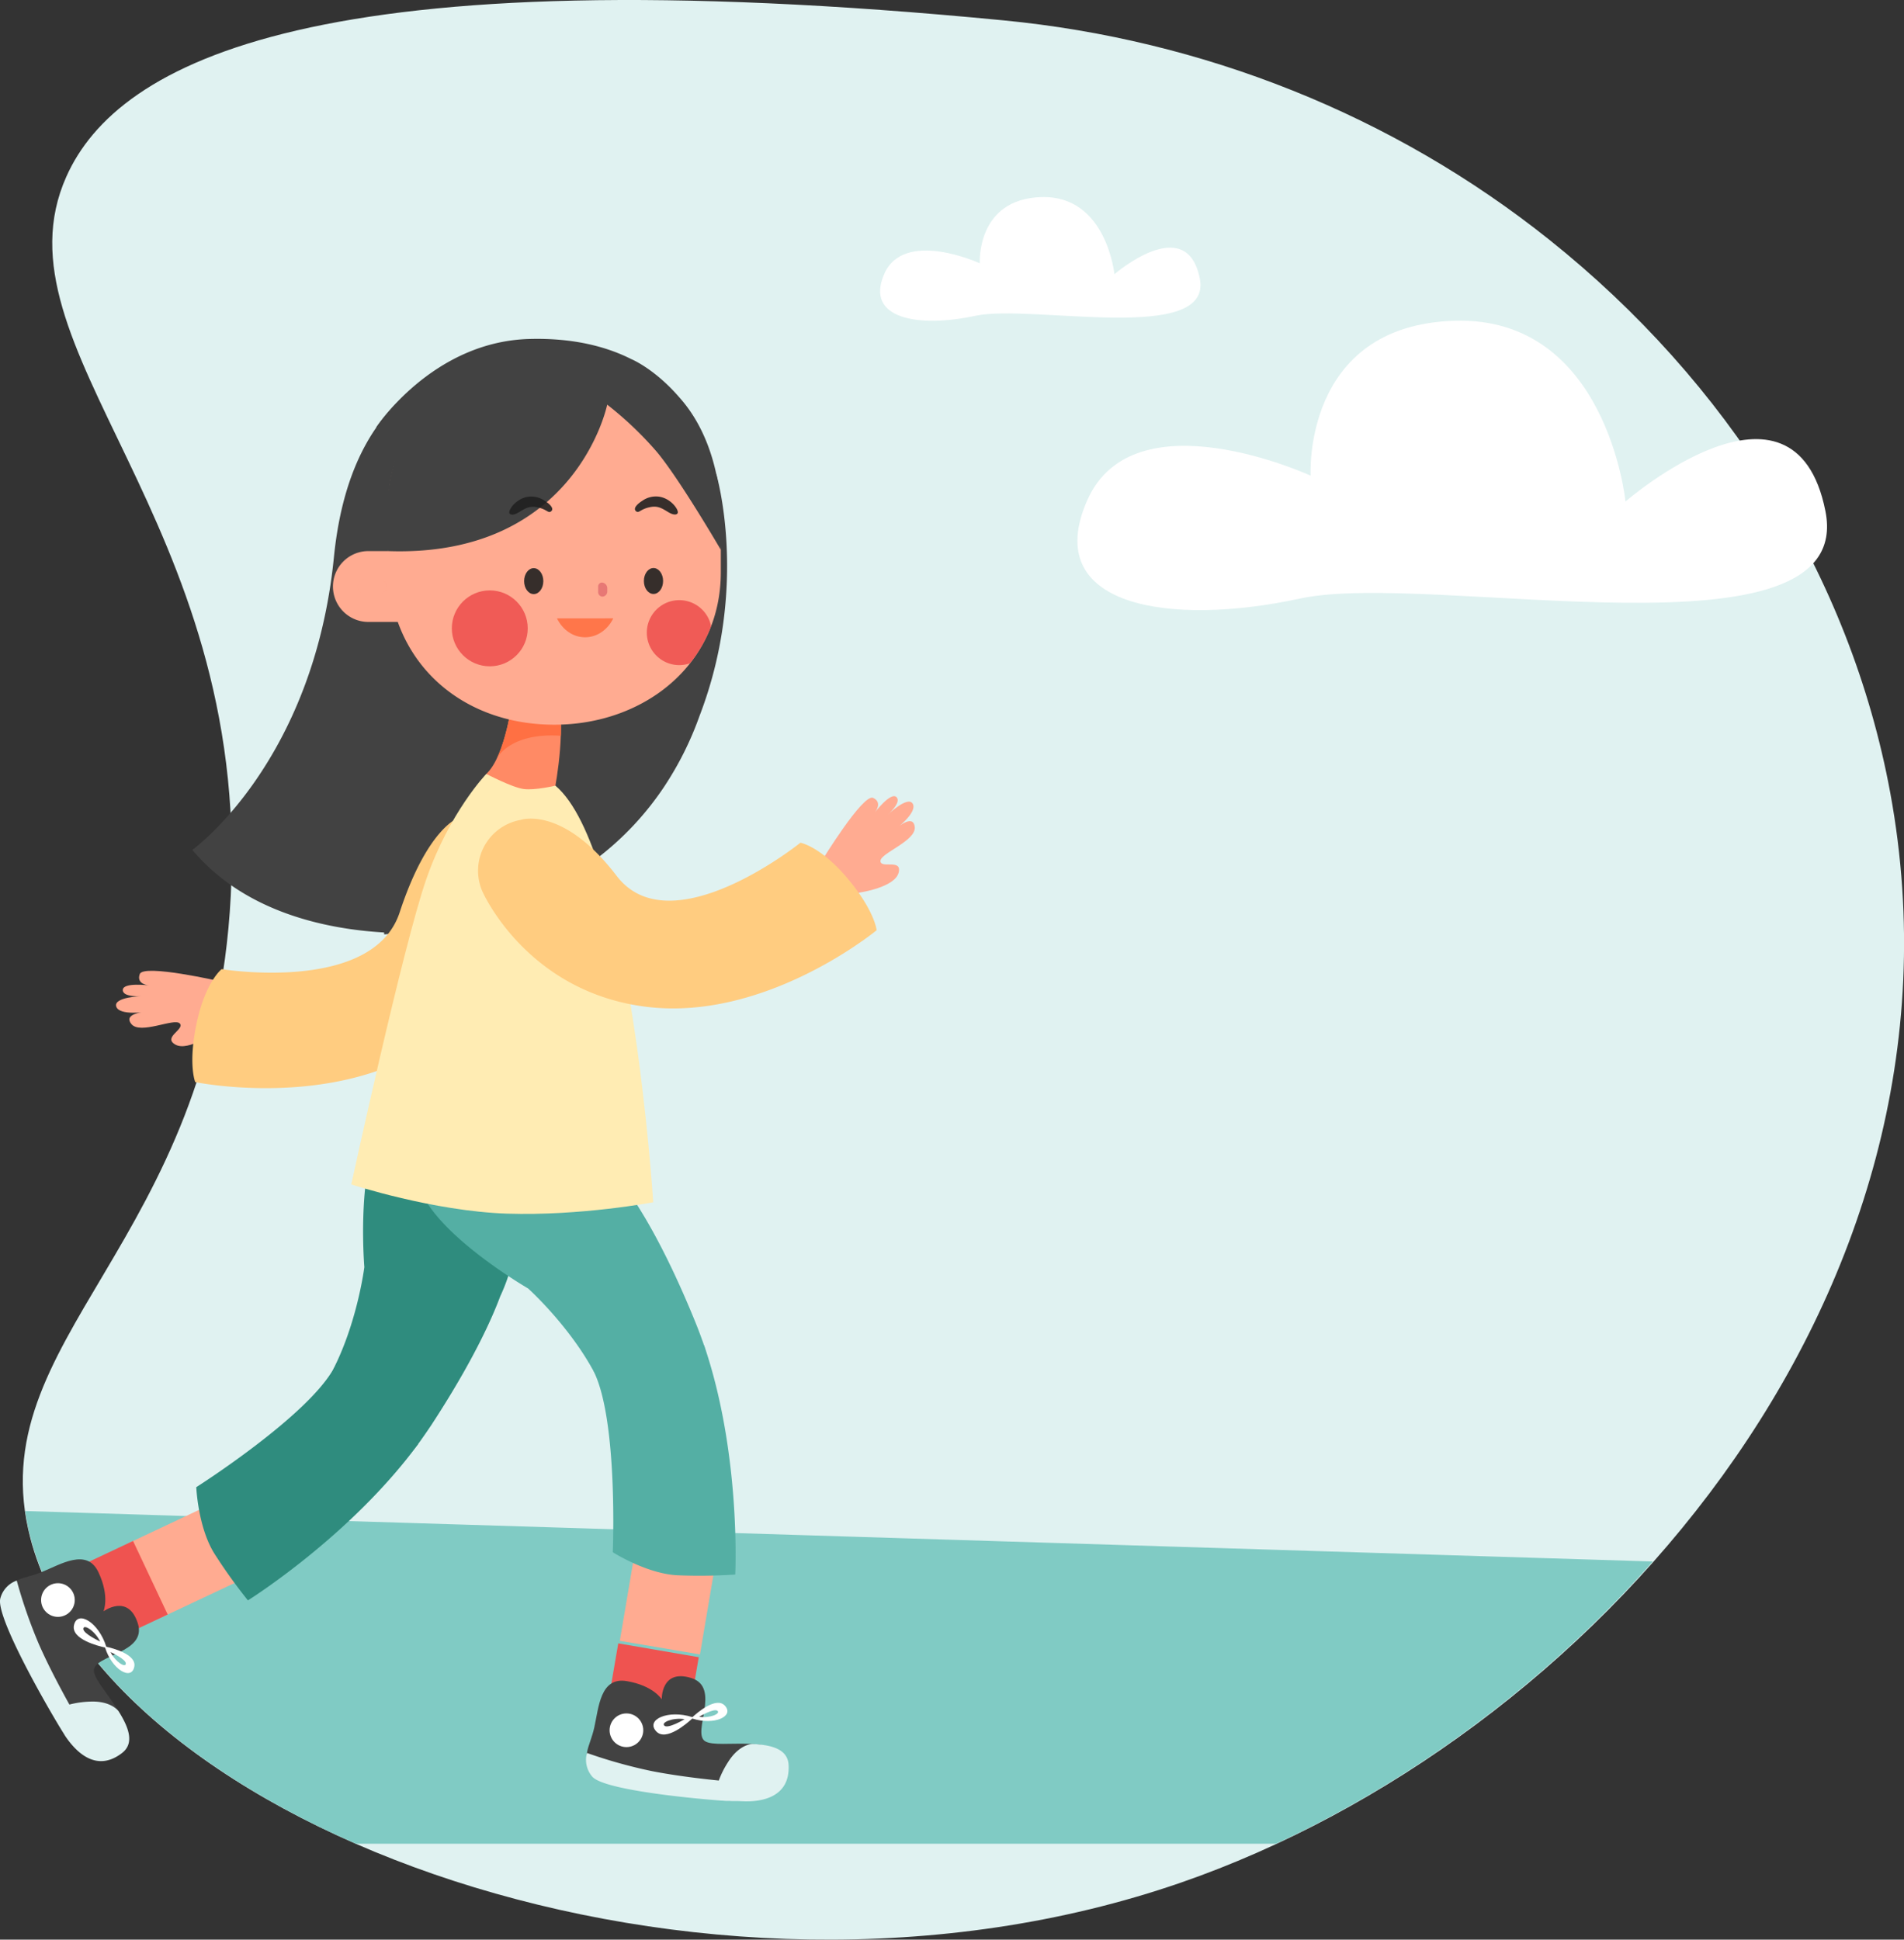 <svg xmlns="http://www.w3.org/2000/svg" viewBox="0 0 782.62 797.18"><rect x="0" y="0" width="782.62" height="797.18" fill="#333333" stroke="none"/><defs><style>.cls-1{fill:#e0f2f1;}.cls-2{fill:#80cbc4;}.cls-3{fill:#fff;}.cls-4{fill:#2f8c7e;}.cls-5{fill:#ffab91;}.cls-16,.cls-6{fill:#ef5350;}.cls-7{fill:#424242;}.cls-8{fill:#54afa4;}.cls-9{fill:#ffcc80;}.cls-10{fill:#ff8a65;}.cls-11{fill:#ffccbc;}.cls-12{fill:#ffecb3;}.cls-13,.cls-15{fill:#ff7043;}.cls-14{fill:#212121;}.cls-14,.cls-15,.cls-16,.cls-17{opacity:0.9;}.cls-17{fill:#e57373;}.cls-18{fill:none;stroke:#ffab91;stroke-linecap:round;stroke-miterlimit:10;stroke-width:6px;opacity:0.34;}</style></defs><title>Asset 48</title><g id="Layer_2" data-name="Layer 2"><g id="Layer_1-2" data-name="Layer 1"><path class="cls-1" d="M636.91,98.6C572.59,47.22,494.35,16.28,412.41,8.36,130.49-18.9,48.41,25.25,27.28,72.58-4.18,143,102.85,212.66,94.85,368.23,87.46,512.09-9,549.9,12.49,632.21c31,118.5,275.5,209.91,473.05,141.49C651.83,716.11,815.35,534.71,777,326,760.54,236.66,709.78,156.8,636.91,98.6Z"/><path class="cls-2" d="M12.64,632.21c13.09,50,64.18,95.17,133.71,125.56H524.5c56.49-26.28,110.79-66.23,154.87-116l-669-20.74A99.22,99.22,0,0,0,12.64,632.21Z"/><path class="cls-3" d="M668.14,206.12s-7.57-76.18-70.27-74.29-59.15,63.67-59.15,63.67S466,162,446.85,205.72s34,51.88,87.63,40.26,228.62,28.26,215.84-35.92S668.14,206.12,668.14,206.12Z"/><path class="cls-3" d="M458.07,112.71S454.83,80.16,428,81s-25.27,27.21-25.27,27.21-31.11-14.3-39.27,4.38,14.51,22.17,37.45,17.2,97.72,12.08,92.25-15.35S458.07,112.71,458.07,112.71Z"/><path class="cls-4" d="M173.31,591.48h0c1.36-1.91,2.69-3.85,4-5.81,16.84-25.77,24.74-43.3,28.32-52.92a72.41,72.41,0,0,0,4.8-13.65h0c18.66-52.39,8.56-73-11.92-81.76s-41,24.27-41,24.27h0a31.08,31.08,0,0,0-2.13,4c-8.65,19.13-5.62,55.17-5.62,55.17s-2.56,20.46-11.47,39.32h0s-14,26.78,2.37,41.5S173.3,591.49,173.31,591.48Z"/><rect class="cls-5" x="63.1" y="617.63" width="33.42" height="44.74" transform="translate(624.78 295.08) rotate(64.78)"/><rect class="cls-6" x="33.96" y="641.4" width="33.42" height="24.63" transform="translate(620.48 329.31) rotate(64.78)"/><path class="cls-7" d="M42.53,662.26s10.17-7.51,14.12,4.93-18.42,12.94-18.06,19.55,21.21,23.67,10.55,32-16.66.37-21-6.13S-.44,663.91,1.89,656.05s7.49-6.78,15.29-9.95,18.55-10,23.29.09,2.06,16.07,2.06,16.07"/><path class="cls-1" d="M50.2,720.45c5.24-4.08,2.6-10.7-1.48-17.16-.11-.16-3.19-4.37-11.89-3.93a39.23,39.23,0,0,0-8.31,1.2c-2.85-5.13-8.42-15.42-12.55-24.84a205.31,205.31,0,0,1-9.09-26.11,10.6,10.6,0,0,0-6.73,7.26c-1.87,6.35,13.83,35.06,22.22,49.3h0l.14.25.47.79.33.55.43.72.33.56.57.94c.14.22.28.45.4.66l.27.43c.11.18.22.37.33.53l.1.17h0c.42.67.77,1.22,1,1.63C31.1,719.9,39.53,728.74,50.2,720.45Z"/><circle class="cls-3" cx="23.81" cy="657.61" r="6.92"/><path class="cls-3" d="M55.19,685.06c1.09-5.13-8.87-7.67-11.5-8.24C40.6,666.72,31.75,661.53,30.4,668c-1.21,5.72,10,8.52,12.79,9.13C46,686.2,54,690.87,55.19,685.06ZM34.24,669.39c.16-2,4.71.8,6.94,5.27C41.18,674.66,34.09,671.42,34.24,669.39ZM45.45,679s6.41,2.92,6.27,4.76S47.46,683.05,45.45,679Z"/><path class="cls-4" d="M171.81,593.61h0s8.48-24.94-8.12-33.29-26.3,1.73-26.3,1.73c-10.56,19.85-56.71,49.17-56.71,49.17s.69,16.71,7.59,27.53a218.11,218.11,0,0,0,13.63,19S143.81,631.62,171.81,593.61Z"/><path class="cls-8" d="M288.58,550.64h0q-1.17-3.32-2.49-6.58c-11.54-28.54-21.41-45-27.27-53.46a71.62,71.62,0,0,0-8.47-11.74h0c-32.34-45.24-55-48.69-73.91-36.91S173,489.44,173,489.44h0a31.68,31.68,0,0,0,2,4c10.77,18,42.08,36.12,42.08,36.12s15.33,13.79,25.72,31.87h0s14,26.77,35.42,21.76S288.59,550.65,288.58,550.64Z"/><rect class="cls-5" x="258.31" y="632.74" width="33.42" height="44.74" transform="translate(113.18 -36.71) rotate(9.61)"/><rect class="cls-6" x="252.93" y="674.54" width="33.42" height="24.63" transform="matrix(0.99, 0.17, -0.17, 0.99, 118.4, -35.37)"/><path class="cls-7" d="M272,698.42s-.36-12.63,12.11-8.77.1,22.5,5.73,26,31.54-3.9,32.26,9.59-9.22,13.88-17,13.72-56.26-4.31-61.39-10.71-1.29-10,.56-18.24,2.4-20.93,13.38-19.07S272,698.42,272,698.42"/><path class="cls-1" d="M324.14,725.36c-.35-6.63-7.29-8.25-14.93-8.59-.19,0-5.4.13-10,7.52a38.23,38.23,0,0,0-3.76,7.5c-5.85-.58-17.47-1.89-27.56-3.88a206.89,206.89,0,0,1-26.63-7.45,10.57,10.57,0,0,0,2.12,9.66c4.14,5.17,36.68,8.68,53.16,9.93h0l.29,0,.91.07.64.05.83,0,.65,0,1.1.07.78,0,.5,0,.63,0h.2c.78,0,1.44.06,1.92.07C312.79,740.72,324.86,738.85,324.14,725.36Z"/><circle class="cls-3" cx="257.49" cy="711.13" r="6.92"/><path class="cls-3" d="M297.94,701c-3.59-3.81-11.36,2.92-13.33,4.74-10.05-3.23-19.37,1.07-14.86,5.86,4,4.26,12.7-3.33,14.8-5.29C293.62,709.25,302,705.37,297.94,701Zm-24.82,8.25c-1.58-1.29,3.34-3.41,8.28-2.68C281.4,706.61,274.7,710.58,273.12,709.29Zm14.3-3.7s6.05-3.59,7.48-2.42S291.88,706.25,287.42,705.59Z"/><path class="cls-8" d="M289.48,553.09h0s-15.63-21.21-32-12.35-13.6,22.58-13.6,22.58c10.26,20,8,74.64,8,74.64s14.11,9,26.94,9.49a221.67,221.67,0,0,0,23.4-.32S304.69,597.79,289.48,553.09Z"/><path class="cls-7" d="M294.41,194.82l-9.46,10-19.09-35.55L234.4,204.18c4.19-34.4,3.61-60.15-7.44-60.33-33.45-.53-82.18,9.71-89.71,85.18C128.82,313.55,79.07,349.3,79.07,349.3c21.47,25.68,55.06,32.57,78.79,33.94l.08.81c1.79-.18,3.55-.38,5.3-.59a148.45,148.45,0,0,0,22.48-.95L197.94,379l.74-2.8C235.36,365,258.49,345.09,273,323.33h0a133.64,133.64,0,0,0,14.55-29.13C308.08,240.81,294.41,194.82,294.41,194.82Z"/><path class="cls-5" d="M88.9,423.74s-11.37,8.62-16.79,5.6,4-6.3,1.78-8.7-16.31,4.79-19.93.19,6.47-5,6.47-5S49,417.62,47.78,413.68s10.58-4.28,10.58-4.28-8,.67-7.89-2.55S61.22,405,61.22,405s-5.32-.37-3.78-4.66,33.41,3.07,33.41,3.07S99.56,418.05,88.9,423.74Z"/><path class="cls-5" d="M353.6,366.79s14.12-2.07,15.75-8.06-7.31-1.54-7.45-4.82,14.84-8.29,14.09-14.1-8.08,1.15-8.08,1.15,9.26-6.92,7.3-10.56S364.75,335,364.75,335s6.08-5.24,3.7-7.42-8.87,6.35-8.87,6.35,3.45-4.05-.68-6-21.21,26-21.21,26S342.08,370.42,353.6,366.79Z"/><path class="cls-9" d="M80.85,420.43c3.62-17,10.26-22.12,10.26-22.12S153.27,408.5,164.27,375c11.46-34.86,24.2-38.87,24.2-38.87h0A21.22,21.22,0,0,1,216,354.68h0s3.52,44.82-37.15,73.43-98.6,16.63-98.6,16.63S77.22,437.41,80.85,420.43Z"/><path class="cls-10" d="M210.55,287.64s-2.66,22.91-10.66,30.44l12.4,16.19,15.25-7.33s4.74-22,2.37-38S210.55,287.64,210.55,287.64Z"/><circle class="cls-11" cx="268.81" cy="392.54" r="21.22"/><path class="cls-12" d="M228.3,322.9s-8.39,2-13.07,1.38-15.34-6.2-15.34-6.2-15,15.52-24.64,43.17S144.39,486.8,144.39,486.8s33.67,11,64,12,60.11-4.67,60.11-4.67S259.38,349.17,228.3,322.9Z"/><path class="cls-9" d="M348.45,361.11C337.3,347.8,329,346.36,329,346.36S275.79,389.17,253.48,360s-39.57-23-39.57-23v0a21.22,21.22,0,0,0-15.69,29.24h0s17.86,41.26,67.19,47.52,94.92-31.44,94.92-31.44S359.6,374.42,348.45,361.11Z"/><path class="cls-13" d="M210.55,287.64s-1.66,14.24-6.27,23.95h0s5.19-10.41,25.63-9.23l.6,0a76,76,0,0,0-.6-13.42C227.54,273,210.55,287.64,210.55,287.64Z"/><path class="cls-5" d="M223.75,143.78h0c-35.55,0-64.35,29.06-64.32,65.92l0,16.8H151.8a14.56,14.56,0,1,0,0,29.11h11.7c9.39,26.21,34.08,42.27,64.41,42.24,36.72,0,68.4-24.64,68.37-62.71l0-17.17C296.25,176.47,263.78,143.74,223.75,143.78Z"/><ellipse class="cls-14" cx="268.61" cy="238.79" rx="3.95" ry="5.33"/><path class="cls-15" d="M252.07,254.14c-2.23,4.63-6.57,7.77-11.56,7.78s-9.32-3.13-11.57-7.76Z"/><circle class="cls-16" cx="201.32" cy="258.25" r="15.6"/><path class="cls-16" d="M279.19,246.66a13.35,13.35,0,0,1,13.1,10.69,57.77,57.77,0,0,1-8.66,15.24,13.14,13.14,0,0,1-4.41.77,13.35,13.35,0,0,1,0-26.7Z"/><path class="cls-17" d="M247.4,239.42a2.37,2.37,0,0,1,2.21,2.5V243a2.1,2.1,0,0,1-2,2.21,1.86,1.86,0,0,1-1.74-2v-2.12A1.6,1.6,0,0,1,247.4,239.42Z"/><path class="cls-14" d="M278.6,210.45c0-1.49-3.07-5.64-7.7-6.32a9.7,9.7,0,0,0-6.95,1.74c-1.16.71-4.22,3-2.41,4.32,1.09.79,1.6-.79,5.14-1.65s5.16.22,8,1.94,3.7.65,3.7.65h0A.78.78,0,0,0,278.6,210.45Z"/><ellipse class="cls-14" cx="219.38" cy="238.84" rx="3.95" ry="5.33"/><line class="cls-18" x1="155.94" y1="241.06" x2="150.04" y2="241.07"/><path class="cls-7" d="M279.2,163.28l-.13-.15c-10.2-11.74-19.68-15.58-19.68-15.58h0c-9-4.54-22.65-8.8-42-8.23-39.8,1.17-62.78,36.36-62.78,36.36l15.91-4.93c-15.79,24.13-11.1,55.75-11.1,55.75,77.39,2.72,90.16-60.19,90.16-60.19a143.26,143.26,0,0,1,20.18,19.15C279,196.31,296.3,226,296.3,226S301,187.56,279.2,163.28Z"/><path class="cls-14" d="M209.34,210.52c0-1.5,3.06-5.65,7.68-6.34a9.71,9.71,0,0,1,7,1.73c1.16.7,4.23,3,2.42,4.31-1.09.8-1.6-.79-5.15-1.63s-5.15.22-8,1.95-3.69.65-3.69.65h0A.73.73,0,0,1,209.34,210.52Z"/></g></g></svg>